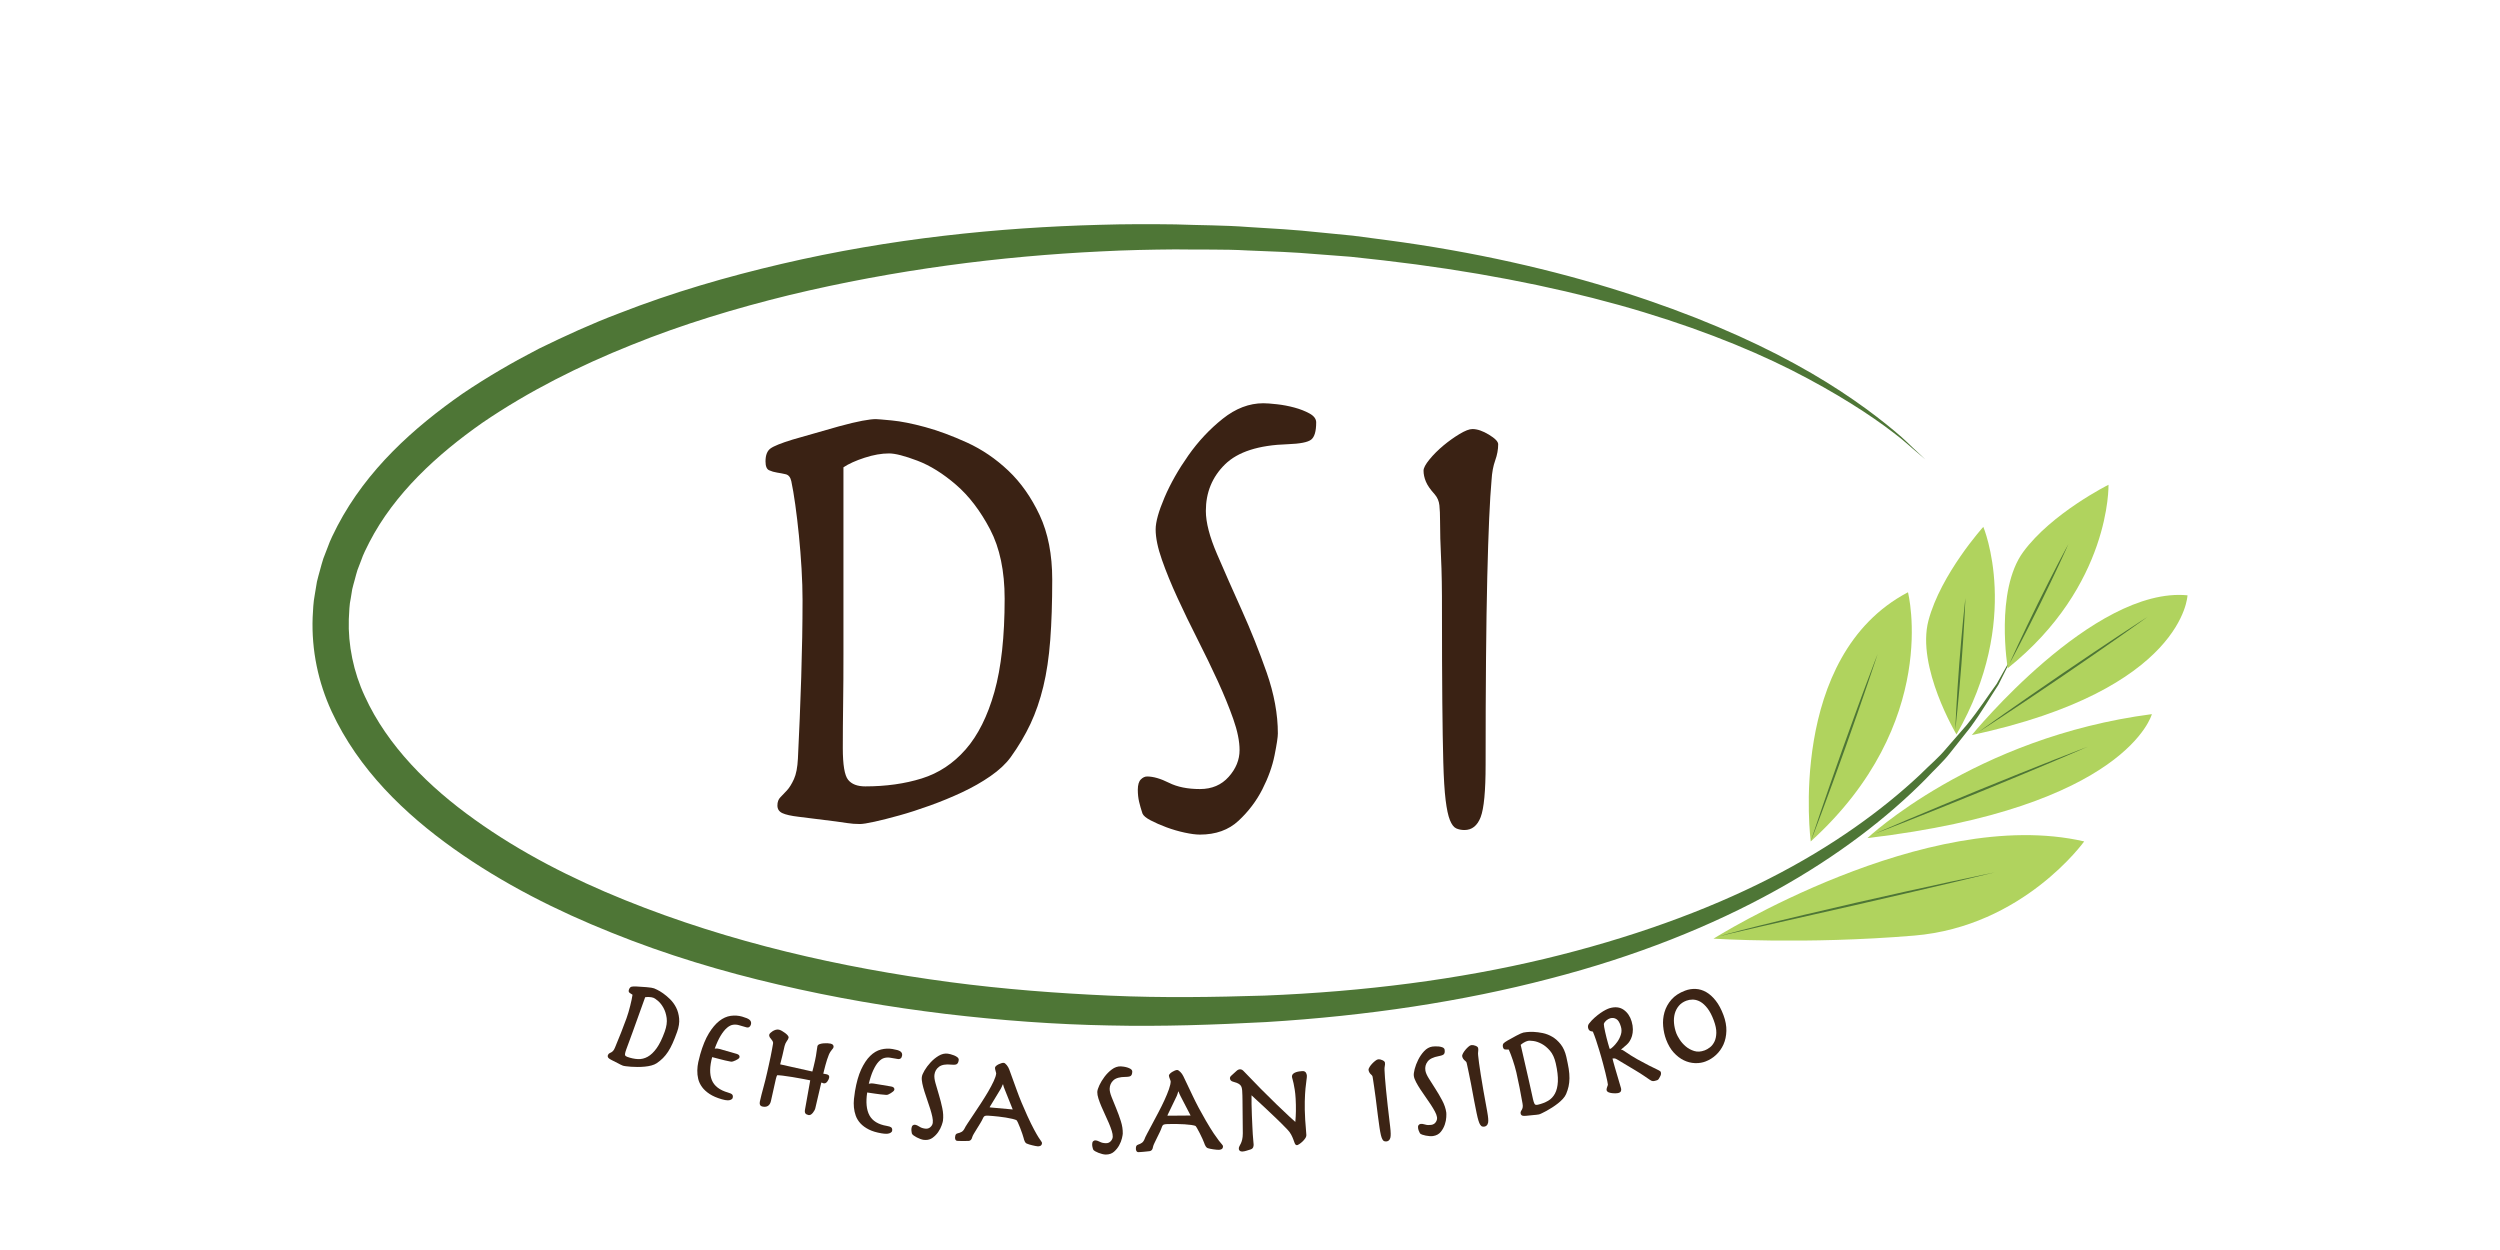 <?xml version="1.0" encoding="utf-8"?>
<!-- Generator: Adobe Illustrator 24.0.2, SVG Export Plug-In . SVG Version: 6.00 Build 0)  -->
<svg version="1.1" id="Layer_1" xmlns="http://www.w3.org/2000/svg" xmlns:xlink="http://www.w3.org/1999/xlink" x="0px" y="0px"
	 viewBox="0 0 1133.86 566.93" style="enable-background:new 0 0 1133.86 566.93;" xml:space="preserve">
<style type="text/css">
	.st0{fill:#4E7636;}
	.st1{fill:#B0D35E;}
	.st2{fill:#3A2214;}
	.st3{fill:#3C2415;}
</style>
<g>
	<g>
		<path class="st0" d="M914.96,293.43c0,0-2.99,5.97-8.6,17.15c-3.46,5.21-7.33,11.98-12.73,19.33c-2.84,3.57-5.88,7.41-9.13,11.51
			c-3.2,4.15-7.38,7.86-11.38,12.17c-16.53,16.67-39.2,34.54-67.96,50.38c-28.69,15.92-63.32,29.86-102.44,39.93
			c-39.07,10.25-82.5,16.85-128.63,19.66c-23.03,1.2-46.89,2.09-71.04,1.53c-24.39-0.45-49.1-2.26-74.22-5.25
			c-25.09-3.02-50.47-7.35-75.86-13.3c-25.39-5.9-50.79-13.5-75.6-23.53c-24.81-9.92-49.18-22.15-71.58-38.08
			c-22.23-15.82-43.15-35.86-55.38-62.25c-6.07-13.18-9.17-27.7-8.61-42.71c0.21-3.34,0.23-6.51,1-10.47l0.94-5.65
			c0.4-1.82,0.94-3.53,1.4-5.29c0.5-1.75,0.93-3.52,1.51-5.24l1.95-5.06c1.19-3.43,2.86-6.6,4.47-9.8
			c13.37-25.51,34.6-44.5,56.7-59.91c11.22-7.58,22.85-14.32,34.69-20.43c11.95-5.84,23.97-11.36,36.23-15.98
			c24.4-9.56,49.24-16.71,73.88-22.47c49.33-11.52,98.14-16.48,144.32-17.71c11.58-0.36,22.88-0.34,34.24-0.19
			c11.17,0.43,22.04,0.34,32.97,1.19c10.88,0.65,21.58,1.25,31.99,2.4c5.21,0.51,10.38,1.02,15.5,1.52
			c5.1,0.67,10.14,1.33,15.14,1.99c39.95,5.27,76.07,13.63,107.24,23.54c31.19,9.9,57.47,21.31,78.05,32.59
			c20.63,11.25,35.45,22.34,45.07,30.36c4.86,3.96,8.14,7.51,10.56,9.65c2.35,2.22,3.56,3.36,3.56,3.36s-1.27-1.09-3.72-3.19
			c-2.52-2.03-5.95-5.4-10.97-9.12c-9.91-7.6-25.25-17.69-45.99-28.21c-20.76-10.46-47.15-20.84-78.32-29.54
			c-31.18-8.67-67.1-15.65-106.63-20.21c-4.94-0.54-9.94-1.09-14.98-1.65c-5.06-0.39-10.17-0.78-15.33-1.17
			c-10.32-0.92-20.83-1.28-31.5-1.69c-10.61-0.62-21.72-0.29-32.82-0.48c-10.92,0.09-22.26,0.31-33.6,0.91
			c-45.47,2.18-93.28,8.24-141.39,19.82c-24.01,5.89-48.13,13.12-71.6,22.62c-23.49,9.4-46.46,20.88-67.52,35.24
			c-20.74,14.51-39.98,32.25-51.3,54.19c-1.37,2.74-2.81,5.46-3.77,8.35l-1.64,4.26c-0.48,1.44-0.81,2.91-1.22,4.37
			c-0.38,1.45-0.85,2.93-1.16,4.36l-0.68,4.21c-0.62,2.58-0.69,6.1-0.87,9.41c-0.38,11.64,2.12,23.97,7.29,35
			c10.23,22.42,28.96,41.01,49.78,55.86c20.9,14.99,44.18,26.84,68.08,36.48c47.9,19.36,98.24,30.66,147.31,37.21
			c24.55,3.26,48.97,5.1,72.73,6.16c23.99,1.07,47.3,0.68,70.09-0.02c45.5-1.8,88.39-7.4,127.02-16.66
			c38.6-9.27,73.05-21.71,101.81-36.34c28.8-14.59,51.71-31.38,68.59-47.26c4.08-4.11,8.36-7.63,11.65-11.62
			c3.4-3.9,6.58-7.56,9.54-10.97c5.67-7,9.8-13.5,13.5-18.54C911.69,299.25,914.96,293.43,914.96,293.43z"/>
		<path class="st1" d="M777.15,425.72c0,0,96.46-60.63,168.12-44.1c0,0-27.56,38.59-77.17,42.72
			C818.49,428.47,777.15,425.72,777.15,425.72z"/>
		<path class="st1" d="M821.25,381.62c0,0-11.02-84.06,44.1-113C865.35,268.62,880.51,327.88,821.25,381.62z"/>
		<path class="st1" d="M910.59,303.07c0,0-5.86-35.16,7.03-52.74c12.89-17.58,38.68-30.47,38.68-30.47S957.47,265.57,910.59,303.07z
			"/>
		<path class="st1" d="M887.35,333.11c0,0-18.29-30.6-12.71-51.67s24.88-42.49,24.88-42.49S917.3,281.08,887.35,333.11z"/>
		<path class="st1" d="M894.29,333.39c0,0,55.12-67.52,97.84-63.39C992.13,270,990.75,312.72,894.29,333.39z"/>
		<path class="st1" d="M846.98,380.1c0,0,48.33-45.69,128.99-56.21C975.98,323.89,964.81,366.24,846.98,380.1z"/>
		<g>
			<path class="st0" d="M821.25,381.62c0,0,0.44-1.34,1.21-3.69c0.79-2.34,1.91-5.69,3.27-9.7c1.38-4,2.99-8.67,4.72-13.68
				c1.76-4.99,3.63-10.32,5.51-15.64c1.92-5.31,3.84-10.62,5.63-15.6c1.79-4.98,3.54-9.6,5.01-13.57c1.49-3.96,2.74-7.26,3.61-9.57
				c0.89-2.31,1.4-3.62,1.4-3.62s-0.44,1.34-1.21,3.69c-0.79,2.34-1.91,5.69-3.27,9.7c-1.38,4-2.96,8.69-4.72,13.68
				c-1.76,4.99-3.64,10.32-5.51,15.64c-1.92,5.31-3.84,10.62-5.64,15.6c-1.83,4.97-3.54,9.6-5.01,13.57
				c-1.49,3.96-2.74,7.26-3.61,9.58C821.76,380.3,821.25,381.62,821.25,381.62z"/>
		</g>
		<g>
			<path class="st0" d="M886.81,330.99c0,0,0.04-0.94,0.1-2.57c0.09-1.64,0.17-3.98,0.34-6.78c0.17-2.8,0.33-6.07,0.58-9.57
				c0.25-3.5,0.51-7.23,0.78-10.97c0.31-3.73,0.62-7.46,0.91-10.96c0.29-3.5,0.63-6.75,0.89-9.55c0.26-2.8,0.54-5.12,0.7-6.75
				c0.19-1.63,0.29-2.56,0.29-2.56s-0.04,0.94-0.1,2.57c-0.09,1.64-0.17,3.98-0.34,6.78c-0.17,2.8-0.33,6.07-0.58,9.57
				c-0.25,3.5-0.51,7.23-0.78,10.97c-0.31,3.73-0.62,7.46-0.91,10.96c-0.29,3.5-0.63,6.75-0.89,9.55c-0.26,2.8-0.54,5.12-0.7,6.75
				C886.92,330.06,886.81,330.99,886.81,330.99z"/>
		</g>
		<g>
			<path class="st0" d="M911.31,301.14c0,0,0.39-0.86,1.06-2.38c0.7-1.5,1.66-3.67,2.87-6.24c1.22-2.57,2.6-5.58,4.15-8.77
				c1.55-3.19,3.2-6.6,4.86-10.01c1.69-3.39,3.39-6.77,4.98-9.95c1.58-3.18,3.13-6.11,4.43-8.64c1.3-2.53,2.43-4.61,3.2-6.07
				c0.79-1.46,1.24-2.29,1.24-2.29s-0.39,0.86-1.06,2.38c-0.7,1.5-1.65,3.67-2.87,6.24c-1.22,2.57-2.6,5.58-4.15,8.77
				c-1.55,3.19-3.21,6.6-4.86,10.01c-1.69,3.39-3.39,6.77-4.98,9.95c-1.59,3.18-3.13,6.11-4.43,8.64c-1.3,2.53-2.43,4.61-3.2,6.08
				C911.76,300.31,911.31,301.14,911.31,301.14z"/>
		</g>
		<g>
			<path class="st0" d="M897.15,332.14c0,0,1.18-0.85,3.25-2.33c2.08-1.47,5.05-3.57,8.61-6.09c3.58-2.49,7.76-5.4,12.23-8.52
				c4.5-3.09,9.29-6.39,14.09-9.68c4.82-3.26,9.64-6.52,14.16-9.57c4.52-3.06,8.78-5.85,12.41-8.27c3.65-2.39,6.69-4.39,8.82-5.79
				c2.14-1.38,3.36-2.17,3.36-2.17s-1.18,0.85-3.25,2.33c-2.08,1.47-5.05,3.57-8.61,6.09c-3.58,2.49-7.74,5.44-12.23,8.52
				c-4.5,3.09-9.29,6.38-14.09,9.68c-4.82,3.26-9.64,6.52-14.16,9.57c-4.54,3.03-8.77,5.85-12.41,8.27
				c-3.65,2.39-6.69,4.39-8.82,5.79C898.37,331.35,897.15,332.14,897.15,332.14z"/>
		</g>
		<g>
			<path class="st0" d="M850.46,378.07c0,0,1.49-0.65,4.11-1.78c2.62-1.12,6.36-2.72,10.86-4.64c4.5-1.89,9.76-4.09,15.39-6.45
				c5.64-2.33,11.66-4.81,17.68-7.3c6.04-2.44,12.07-4.89,17.73-7.18c5.67-2.26,10.97-4.37,15.5-6.17
				c4.55-1.78,8.34-3.26,10.99-4.29c2.66-1.02,4.18-1.6,4.18-1.6s-1.49,0.65-4.11,1.78c-2.62,1.12-6.36,2.72-10.86,4.64
				c-4.5,1.89-9.76,4.09-15.39,6.45c-5.64,2.33-11.66,4.81-17.68,7.3c-6.04,2.44-12.07,4.89-17.73,7.18
				c-5.67,2.26-10.97,4.37-15.5,6.17c-4.55,1.78-8.34,3.26-10.99,4.3C851.98,377.48,850.46,378.07,850.46,378.07z"/>
		</g>
		<g>
			<path class="st0" d="M778.51,425.14c-0.06-0.11,1.89-0.74,5.31-1.67c3.43-0.92,8.33-2.21,14.23-3.67
				c5.91-1.45,12.79-3.15,20.19-4.89c7.4-1.73,15.3-3.57,23.19-5.41c7.91-1.78,15.82-3.56,23.23-5.23
				c7.43-1.62,14.36-3.14,20.3-4.44c5.95-1.26,10.91-2.31,14.37-3.05c3.47-0.72,5.46-1.13,5.46-1.13s-7.88,1.89-19.71,4.73
				c-5.92,1.39-12.83,3-20.23,4.73c-7.41,1.71-15.3,3.53-23.2,5.35c-15.81,3.59-31.62,7.18-43.48,9.87
				c-5.92,1.36-10.87,2.47-14.31,3.31c-1.72,0.42-3.08,0.75-3.99,1C778.96,424.91,778.48,425.09,778.51,425.14z"/>
		</g>
	</g>
	<g>
		<path class="st2" d="M384.2,373.29c-1.9-0.3-3.65-0.55-5.24-0.75l-16.78-2.1c-3.4-0.4-5.84-0.95-7.34-1.65
			c-1.5-0.7-2.25-1.84-2.25-3.45c0-1.6,0.45-2.85,1.35-3.74c0.9-0.9,1.9-1.95,3-3.15c1.1-1.2,2.14-2.89,3.15-5.09
			c1-2.2,1.6-5.29,1.8-9.29c0.6-11.98,1.1-24.27,1.5-36.85c0.4-12.58,0.6-24.27,0.6-35.05c0-4.39-0.15-9.14-0.45-14.23
			c-0.3-5.09-0.7-10.13-1.2-15.13c-0.5-4.99-1.05-9.63-1.65-13.93c-0.6-4.29-1.2-7.84-1.8-10.64c-0.4-1.8-1.25-2.85-2.55-3.15
			c-1.3-0.3-2.6-0.55-3.9-0.75c-1.3-0.2-2.5-0.55-3.6-1.05c-1.1-0.5-1.65-1.84-1.65-4.04c0-2.79,0.75-4.74,2.25-5.84
			c1.5-1.1,4.84-2.44,10.04-4.04l20.97-5.99c4.39-1.2,7.94-2.05,10.64-2.55c2.7-0.5,4.74-0.75,6.14-0.75c0.6,0,3,0.2,7.19,0.6
			c4.19,0.4,9.24,1.4,15.13,3c5.89,1.6,12.23,3.95,19.03,7.04c6.79,3.1,13.03,7.34,18.73,12.73c5.69,5.39,10.43,12.13,14.23,20.22
			c3.79,8.09,5.69,17.83,5.69,29.21c0,10.39-0.3,19.53-0.9,27.41c-0.6,7.89-1.65,14.93-3.15,21.12c-1.5,6.19-3.45,11.83-5.84,16.93
			c-2.4,5.09-5.39,10.14-8.99,15.13c-2.2,3-5.24,5.84-9.14,8.54c-3.89,2.7-8.19,5.14-12.88,7.34c-4.7,2.2-9.54,4.19-14.53,5.99
			c-4.99,1.8-9.64,3.3-13.93,4.49c-4.3,1.2-8.04,2.14-11.24,2.85c-3.2,0.7-5.39,1.05-6.59,1.05
			C388.04,373.74,386.09,373.59,384.2,373.29z M382.4,319.06c-0.1,7.29-0.15,14.04-0.15,20.22c0,7.59,0.8,12.39,2.4,14.38
			c1.6,2,4.19,3,7.79,3c9.39,0,17.93-1.2,25.62-3.6c7.69-2.4,14.33-6.79,19.92-13.18c5.59-6.39,9.93-15.08,13.03-26.07
			c3.09-10.98,4.64-25.06,4.64-42.24c0-12.58-2.2-23.07-6.59-31.46c-4.4-8.39-9.54-15.13-15.43-20.22
			c-5.89-5.09-11.74-8.74-17.53-10.94c-5.8-2.2-10.09-3.3-12.88-3.3c-3.4,0-7.09,0.65-11.09,1.95c-4,1.3-7.19,2.75-9.59,4.34v84.79
			C382.55,304.33,382.5,311.77,382.4,319.06z"/>
		<path class="st2" d="M517.41,353.52c0.9-0.9,1.84-1.35,2.85-1.35c2.79,0,6.09,0.95,9.89,2.85c3.79,1.9,8.49,2.85,14.08,2.85
			c5.39,0,9.74-1.84,13.03-5.54c3.3-3.69,4.94-7.74,4.94-12.13c0-3.99-0.95-8.69-2.85-14.08c-1.9-5.39-4.25-11.13-7.04-17.23
			c-2.8-6.09-5.84-12.38-9.14-18.88c-3.3-6.49-6.34-12.78-9.14-18.88c-2.8-6.09-5.15-11.83-7.04-17.23
			c-1.9-5.39-2.85-9.99-2.85-13.78c0-3.39,1.35-8.24,4.04-14.53s6.29-12.63,10.79-19.03c4.49-6.39,9.69-11.93,15.58-16.63
			c5.89-4.69,12.03-7.04,18.43-7.04c1.4,0,3.45,0.15,6.14,0.45c2.7,0.3,5.34,0.8,7.94,1.5c2.59,0.7,4.89,1.6,6.89,2.7
			c1.99,1.1,3,2.45,3,4.04c0,4-0.75,6.59-2.25,7.79c-1.5,1.2-5.05,1.9-10.64,2.1c-13.18,0.4-22.67,3.45-28.46,9.14
			c-5.8,5.69-8.69,12.73-8.69,21.12c0,5.2,1.69,11.74,5.09,19.62c3.39,7.89,7.14,16.38,11.24,25.47
			c4.09,9.09,7.84,18.48,11.24,28.16c3.39,9.69,5.09,18.93,5.09,27.71c0,1.6-0.5,4.9-1.5,9.89c-1,5-2.85,10.14-5.54,15.43
			c-2.7,5.29-6.29,10.04-10.79,14.23c-4.49,4.19-10.34,6.29-17.53,6.29c-1.8,0-4.1-0.3-6.89-0.9c-2.8-0.6-5.54-1.4-8.24-2.4
			c-2.7-1-5.09-2.05-7.19-3.15c-2.1-1.1-3.35-2.14-3.74-3.15c-0.6-1.8-1.1-3.54-1.5-5.24c-0.4-1.69-0.6-3.54-0.6-5.54
			C516.06,355.96,516.51,354.42,517.41,353.52z"/>
		<path class="st2" d="M653.58,253c-0.3-5.99-0.45-11.58-0.45-16.78c0-2.79-0.1-5.14-0.3-7.04c-0.2-1.9-0.9-3.54-2.1-4.94
			c-2-2.2-3.35-4.14-4.04-5.84c-0.7-1.69-1.05-3.34-1.05-4.94c0-1.2,0.9-2.89,2.7-5.09c1.8-2.2,3.9-4.29,6.29-6.29
			c2.4-1.99,4.84-3.74,7.34-5.24c2.5-1.5,4.44-2.25,5.84-2.25c2.2,0,4.69,0.85,7.49,2.55c2.79,1.7,4.19,3.15,4.19,4.34
			c0,2.4-0.45,4.84-1.35,7.34c-0.9,2.5-1.45,5.44-1.65,8.84c-0.8,8.79-1.45,23.52-1.95,44.19c-0.5,20.67-0.75,48.99-0.75,84.94
			c0,11.98-0.75,19.92-2.25,23.82c-1.5,3.89-3.95,5.84-7.34,5.84c-1.4,0-2.65-0.25-3.75-0.75c-1.1-0.5-2.05-1.75-2.85-3.74
			c-0.8-1.99-1.45-5.04-1.95-9.14c-0.5-4.09-0.85-9.78-1.05-17.08c-0.2-7.29-0.35-16.48-0.45-27.56c-0.1-11.09-0.15-24.52-0.15-40.3
			C654.03,267.28,653.88,258.99,653.58,253z"/>
	</g>
	<g>
		<path class="st3" d="M306.66,456.98c-0.73-1.44-1.66-2.72-2.76-3.8c-1.08-1.06-2.15-1.95-3.17-2.67
			c-1.02-0.71-1.93-1.26-2.72-1.63c-1.03-0.49-1.27-0.59-1.36-0.62c-0.29-0.11-0.71-0.2-1.3-0.3c-0.56-0.09-1.28-0.17-2.23-0.25
			l-4.37-0.29c-1.17-0.06-1.91-0.02-2.33,0.1c-0.52,0.15-0.9,0.58-1.15,1.26c-0.22,0.62-0.17,1.09,0.16,1.4
			c0.21,0.2,0.45,0.38,0.72,0.52c0.22,0.12,0.44,0.25,0.65,0.39c0.06,0.04,0.05,0.19,0.04,0.28c-0.07,0.55-0.2,1.26-0.38,2.09
			c-0.18,0.84-0.39,1.75-0.63,2.72c-0.24,0.97-0.51,1.94-0.79,2.91c-0.28,0.96-0.58,1.87-0.87,2.69c-0.72,2-1.56,4.21-2.48,6.55
			c-0.93,2.34-1.85,4.62-2.78,6.83c-0.28,0.68-0.57,1.17-0.86,1.47c-0.3,0.31-0.57,0.53-0.81,0.65c-0.28,0.15-0.53,0.27-0.76,0.38
			c-0.35,0.17-0.61,0.47-0.77,0.9c-0.17,0.48-0.06,0.96,0.31,1.33c0.28,0.28,0.74,0.57,1.4,0.9l3.02,1.53
			c0.28,0.14,0.59,0.31,0.92,0.49h0c0.36,0.2,0.74,0.37,1.14,0.51c0.27,0.1,0.72,0.18,1.42,0.27c0.66,0.08,1.44,0.16,2.34,0.23
			c0.9,0.06,1.9,0.1,2.97,0.1c1.08,0,2.15-0.05,3.19-0.15c1.06-0.1,2.07-0.27,3.01-0.52c0.97-0.26,1.79-0.61,2.46-1.06
			c1.03-0.71,1.97-1.48,2.79-2.3c0.82-0.82,1.6-1.79,2.31-2.87c0.71-1.08,1.41-2.38,2.06-3.84c0.65-1.45,1.34-3.18,2.04-5.14
			c0.79-2.2,1.11-4.26,0.93-6.11C307.85,460.1,307.39,458.43,306.66,456.98z M301.49,467.88c-1.14,3.18-2.38,5.71-3.67,7.52
			c-1.28,1.79-2.65,3.1-4.06,3.88c-1.4,0.78-2.88,1.14-4.38,1.07c-1.55-0.07-3.21-0.41-4.92-1.03c-0.53-0.19-0.85-0.45-0.96-0.78
			c-0.06-0.17-0.12-0.75,0.52-2.54c0.42-1.17,0.88-2.43,1.4-3.79h0c0.51-1.37,1.03-2.77,1.54-4.2l5.65-15.72
			c0.47-0.09,1.04-0.12,1.71-0.1c0.78,0.02,1.48,0.14,2.07,0.36c0.32,0.12,0.94,0.45,2.05,1.4c0.89,0.76,1.72,1.81,2.45,3.11
			c0.73,1.3,1.23,2.87,1.48,4.68C302.6,463.53,302.31,465.59,301.49,467.88z"/>
		<path class="st3" d="M336.61,461.08c-1.68-0.48-3.42-0.6-5.2-0.35c-1.79,0.25-3.55,1.04-5.22,2.36c-1.65,1.3-3.24,3.19-4.72,5.62
			c-1.47,2.42-2.78,5.61-3.89,9.48c-0.31,1.09-0.6,2.25-0.87,3.47c-0.27,1.24-0.42,2.52-0.45,3.81c-0.03,1.3,0.11,2.6,0.41,3.86
			c0.31,1.29,0.89,2.52,1.73,3.68c0.84,1.15,1.99,2.21,3.44,3.16c1.44,0.95,3.3,1.75,5.53,2.39c1.14,0.33,2.04,0.49,2.74,0.49
			c0.26,0,0.48-0.02,0.69-0.07c0.32-0.07,1.29-0.28,1.5-1.03c0.25-0.86-0.02-1.34-0.28-1.6c-0.31-0.3-0.9-0.57-1.85-0.84
			c-3.79-1.08-6.25-2.99-7.33-5.67c-1.05-2.63-1-6.13,0.16-10.4c1.04,0.27,2.21,0.57,3.49,0.92c1.49,0.41,3.15,0.79,4.89,1.12
			c0.29,0.08,0.65,0.06,1.09-0.09c0.36-0.11,0.75-0.27,1.15-0.46c0.4-0.19,0.76-0.39,1.07-0.59c0.4-0.27,0.61-0.49,0.68-0.73v0
			c0.11-0.39,0.03-0.77-0.23-1.07c-0.22-0.24-0.55-0.42-1.01-0.56l-7.79-2.23c-0.64-0.18-1.23-0.24-1.77-0.19
			c-0.14,0.02-0.29,0.04-0.42,0.06c0.86-2.36,1.74-4.3,2.63-5.77c0.99-1.65,1.99-2.9,2.96-3.71c0.94-0.79,1.85-1.25,2.73-1.37
			c0.9-0.13,1.79-0.07,2.64,0.18l3.4,0.98c0.51,0.15,0.96,0.1,1.32-0.14c0.35-0.23,0.6-0.61,0.75-1.15
			c0.24-0.85,0.02-1.58-0.64-2.13C339.41,462.03,338.31,461.57,336.61,461.08z"/>
		<path class="st3" d="M376.67,473.32c-0.38-0.08-0.86-0.14-1.47-0.17c-0.59-0.02-1.18-0.01-1.77,0.05
			c-0.6,0.06-1.15,0.17-1.62,0.33c-0.62,0.21-0.98,0.54-1.08,1c-0.13,0.56-0.26,1.44-0.4,2.61c-0.13,1.13-0.35,2.39-0.65,3.74
			c-0.23,1.01-0.46,2-0.69,2.97c-0.19,0.78-0.37,1.49-0.55,2.14l-14.6-3.26c0.35-1.26,0.68-2.58,1-3.93c0.36-1.52,0.7-2.99,1-4.37
			c0.23-0.86,0.55-1.58,0.95-2.12c0.49-0.66,0.77-1.19,0.86-1.61c0.08-0.37-0.07-0.76-0.47-1.2c-0.3-0.33-0.68-0.67-1.12-1
			c-0.44-0.33-0.91-0.64-1.4-0.92c-0.52-0.3-0.97-0.49-1.37-0.58c-0.52-0.12-1.05-0.08-1.57,0.09c-0.48,0.16-0.92,0.36-1.31,0.61
			c-0.38,0.24-0.71,0.5-0.98,0.76c-0.32,0.32-0.48,0.55-0.53,0.77c-0.1,0.45,0,0.9,0.27,1.3c0.21,0.3,0.46,0.63,0.74,0.96
			c0.25,0.29,0.45,0.62,0.61,0.96c0.13,0.29,0.16,0.61,0.07,0.99c-0.13,0.75-0.28,1.63-0.47,2.65c-0.19,1.02-0.4,2.12-0.64,3.29
			c-0.24,1.17-0.5,2.36-0.77,3.57l-0.76,3.4c-0.55,2.44-1.13,4.77-1.72,6.9c-0.6,2.16-1.14,4.28-1.59,6.31
			c-0.13,0.57-0.12,1.03,0.01,1.41c0.11,0.32,0.4,0.73,1.16,0.9c1.01,0.22,1.86,0.12,2.52-0.32c0.65-0.43,1.1-1.18,1.33-2.22
			l2.22-9.96c0.07-0.3,0.16-0.64,0.29-1.02c0.08-0.26,0.18-0.49,0.29-0.69c0.57-0.01,1.42,0.06,2.53,0.19
			c1.32,0.15,2.79,0.37,4.35,0.63c1.58,0.27,3.14,0.55,4.7,0.83c1.32,0.24,2.47,0.47,3.43,0.67l-2.38,13.31
			c-0.13,0.79-0.06,1.32,0.19,1.68c0.25,0.35,0.7,0.6,1.38,0.75c0.1,0.02,0.2,0.03,0.31,0.03c0.31,0,0.61-0.1,0.9-0.3
			c0.31-0.22,0.6-0.5,0.85-0.83c0.25-0.32,0.46-0.64,0.65-0.98c0.2-0.36,0.32-0.67,0.39-0.94l2.69-11.52
			c0.04-0.17,0.08-0.2,0.14-0.19c0.15,0.04,0.29,0.08,0.4,0.14c0.18,0.09,0.36,0.16,0.51,0.19c0.47,0.1,1.17,0.04,1.78-0.88
			c0.41-0.61,0.65-1.11,0.74-1.53c0.13-0.58,0.04-1.01-0.26-1.27c-0.22-0.19-0.53-0.34-0.92-0.42c-0.32-0.07-0.66-0.14-1-0.19
			c-0.15-0.02-0.3-0.05-0.45-0.07c0.11-0.45,0.23-0.96,0.37-1.52c0.2-0.79,0.41-1.6,0.63-2.43c0.22-0.82,0.46-1.63,0.72-2.43
			c0.26-0.79,0.52-1.52,0.79-2.17c0.24-0.57,0.48-1.02,0.7-1.35c0.24-0.35,0.44-0.63,0.61-0.85c0.17-0.22,0.31-0.4,0.44-0.54
			c0.19-0.22,0.32-0.45,0.37-0.69c0.12-0.55-0.08-0.92-0.27-1.13C377.52,473.61,377.16,473.43,376.67,473.32z"/>
		<path class="st3" d="M408.27,476.79c-0.61-0.4-1.76-0.73-3.5-1.02c-1.72-0.29-3.47-0.21-5.2,0.23c-1.75,0.45-3.41,1.43-4.93,2.93
			c-1.49,1.47-2.86,3.53-4.06,6.11c-1.19,2.57-2.13,5.88-2.8,9.85c-0.19,1.12-0.35,2.31-0.47,3.54c-0.13,1.27-0.14,2.56-0.02,3.83
			c0.12,1.29,0.4,2.57,0.84,3.79c0.45,1.24,1.17,2.41,2.13,3.46c0.96,1.04,2.23,1.97,3.77,2.75c1.53,0.78,3.47,1.37,5.76,1.75
			c0.83,0.14,1.54,0.21,2.13,0.21c0.54,0,0.98-0.06,1.33-0.18c0.31-0.1,1.25-0.42,1.38-1.19c0.15-0.88-0.17-1.33-0.46-1.56
			c-0.35-0.26-0.96-0.46-1.93-0.63c-3.89-0.65-6.55-2.27-7.92-4.82c-1.34-2.49-1.68-5.97-1.01-10.35c1.07,0.15,2.26,0.32,3.58,0.53
			c1.53,0.24,3.23,0.43,4.98,0.56c0.3,0.05,0.65-0.02,1.08-0.21c0.34-0.15,0.71-0.35,1.09-0.59c0.38-0.24,0.72-0.47,0.99-0.71
			c0.37-0.31,0.55-0.56,0.59-0.81v0c0.07-0.4-0.06-0.77-0.35-1.04c-0.24-0.22-0.59-0.36-1.06-0.44l-7.99-1.34
			c-0.65-0.11-1.25-0.11-1.78,0.01c-0.14,0.03-0.28,0.07-0.41,0.11c0.59-2.44,1.25-4.47,1.97-6.03c0.8-1.75,1.65-3.1,2.52-4.02
			c0.84-0.89,1.7-1.45,2.56-1.67c0.88-0.23,1.77-0.27,2.64-0.12l3.49,0.59c0.52,0.09,0.96-0.01,1.3-0.29
			c0.32-0.26,0.53-0.68,0.62-1.23C409.29,477.96,408.99,477.26,408.27,476.79z"/>
		<path class="st3" d="M434.82,480.79c0.05-0.35-0.04-0.87-0.69-1.35c-0.4-0.29-0.87-0.55-1.4-0.77c-0.52-0.21-1.06-0.39-1.61-0.53
			c-0.55-0.14-0.96-0.22-1.26-0.26c-1.38-0.18-2.78,0.15-4.17,0.99c-1.33,0.8-2.55,1.8-3.64,2.99c-1.08,1.17-1.99,2.38-2.7,3.58
			c-0.74,1.25-1.15,2.22-1.25,2.97c-0.11,0.81-0.03,1.81,0.21,2.98c0.24,1.14,0.56,2.36,0.96,3.65c0.4,1.28,0.84,2.63,1.33,4
			c0.48,1.36,0.92,2.69,1.32,3.97c0.39,1.27,0.71,2.46,0.94,3.56c0.22,1.06,0.29,1.97,0.19,2.7c-0.1,0.75-0.47,1.4-1.13,1.97
			c-0.64,0.55-1.41,0.77-2.34,0.64c-1.03-0.13-1.87-0.42-2.51-0.85c-0.78-0.52-1.46-0.82-2.11-0.91c-0.33-0.04-0.66,0.06-0.97,0.29
			c-0.31,0.24-0.5,0.64-0.58,1.22c-0.06,0.43-0.07,0.85-0.03,1.23c0.04,0.36,0.09,0.74,0.17,1.15c0.09,0.34,0.36,0.66,0.86,1.01
			c0.4,0.28,0.87,0.57,1.4,0.85c0.53,0.28,1.08,0.52,1.64,0.72c0.58,0.21,1.05,0.33,1.45,0.38c0.32,0.04,0.62,0.06,0.92,0.06
			c1.17,0,2.2-0.32,3.08-0.94c1.05-0.75,1.93-1.65,2.63-2.67c0.7-1.01,1.22-2.04,1.56-3.04c0.35-1.02,0.53-1.66,0.58-2.02
			c0.24-1.79,0.14-3.74-0.3-5.8c-0.42-2.02-0.93-4.01-1.51-5.93c-0.58-1.91-1.1-3.69-1.56-5.34c-0.45-1.58-0.61-2.87-0.49-3.83
			c0.2-1.54,0.88-2.73,2.08-3.63c1.19-0.9,3.05-1.23,5.54-0.97c1.65,0.16,2.2-0.04,2.47-0.21
			C434.41,482.36,434.7,481.75,434.82,480.79z"/>
		<path class="st3" d="M471.03,515.85c-0.52-0.82-1.21-2.01-2.04-3.56c-0.83-1.53-1.86-3.64-3.07-6.27
			c-1.9-4.16-3.48-7.97-4.69-11.34c-1.22-3.4-2.38-6.6-3.48-9.59c-0.28-0.76-0.67-1.44-1.15-2.02c-0.57-0.68-0.98-0.99-1.38-1.02
			c-0.26-0.03-0.6,0.03-1.04,0.15c-0.4,0.12-0.8,0.27-1.21,0.47c-0.41,0.2-0.77,0.42-1.07,0.66c-0.4,0.31-0.61,0.63-0.64,0.97
			c-0.02,0.18,0.01,0.41,0.09,0.69l0.4,1.54c0.07,0.25,0.06,0.34,0.06,0.35c-0.08,0.85-0.45,2.02-1.12,3.46
			c-0.69,1.48-1.55,3.11-2.55,4.82c-1.02,1.73-2.13,3.51-3.29,5.29c-1.19,1.8-2.29,3.47-3.31,5l-2.61,3.92
			c-0.99,1.49-1.21,1.93-1.27,2.09c-0.45,0.94-0.96,1.57-1.51,1.88c-0.61,0.33-1.19,0.55-1.75,0.65c-0.42,0.08-0.73,0.27-0.92,0.55
			c-0.17,0.25-0.27,0.66-0.33,1.33c-0.02,0.27,0.02,0.56,0.12,0.85c0.14,0.41,0.45,0.67,0.85,0.7c0.08,0.01,0.33,0.02,0.74,0.04
			c0.4,0.02,0.87,0.03,1.4,0.03c0.53,0.01,1.06,0,1.61-0.01c0.54-0.01,1.01-0.02,1.43-0.02c0.41-0.02,0.77-0.18,1.05-0.48
			c0.27-0.27,0.49-0.75,0.69-1.5c0.1-0.31,0.34-0.79,0.72-1.42c0.4-0.67,0.85-1.4,1.34-2.19l1.48-2.4c0.5-0.81,0.89-1.53,1.15-2.13
			c0.18-0.41,0.36-0.72,0.55-0.92c0.16-0.17,0.36-0.29,0.62-0.35c0.29-0.08,0.71-0.1,1.24-0.07c0.57,0.03,1.34,0.09,2.29,0.17
			c0.6,0.05,1.43,0.14,2.5,0.25c1.07,0.12,2.16,0.27,3.25,0.44c1.09,0.18,2.12,0.38,3.04,0.6c1.11,0.26,1.61,0.49,1.85,0.64
			c0.02,0.01,0.19,0.17,0.59,1.02c0.33,0.71,0.67,1.53,1.03,2.45c0.35,0.9,0.68,1.8,0.98,2.69c0.3,0.88,0.49,1.5,0.57,1.83
			c0.12,0.56,0.29,1.09,0.51,1.56c0.26,0.57,0.64,0.94,1.06,1.06c0.22,0.11,0.54,0.23,1,0.36c0.42,0.12,0.86,0.24,1.33,0.36
			c0.48,0.13,0.95,0.23,1.39,0.31c0.45,0.08,0.81,0.13,1.06,0.16c0.08,0.01,0.16,0.01,0.23,0.01c0.31,0,0.62-0.06,0.92-0.17
			c0.35-0.13,0.78-0.45,0.85-1.25c0.02-0.27-0.1-0.55-0.44-0.98C471.93,517.23,471.56,516.69,471.03,515.85z M459.32,503.19l-10-0.9
			c-0.26-0.02-0.41-0.06-0.49-0.09c0.04-0.1,0.11-0.25,0.27-0.49c0.23-0.36,0.61-0.99,1.14-1.87l3.67-6.05
			c0.15-0.25,0.29-0.53,0.41-0.83c0.1-0.26,0.21-0.52,0.33-0.78c0.08-0.18,0.16-0.33,0.26-0.48c0.02,0.06,0.05,0.15,0.07,0.27
			c0.1,0.55,0.35,1.3,0.77,2.3L459.32,503.19z"/>
		<path class="st3" d="M512.7,484.76c-0.43-0.25-0.92-0.46-1.47-0.63c-0.54-0.16-1.1-0.29-1.65-0.36c-0.56-0.08-0.98-0.12-1.28-0.13
			c-1.38-0.03-2.75,0.43-4.04,1.4c-1.24,0.93-2.36,2.05-3.32,3.34c-0.95,1.28-1.74,2.56-2.33,3.83c-0.61,1.32-0.92,2.33-0.94,3.08
			c-0.02,0.81,0.15,1.8,0.51,2.94c0.35,1.11,0.8,2.3,1.32,3.53c0.52,1.22,1.1,2.52,1.72,3.85c0.61,1.3,1.19,2.58,1.71,3.81
			c0.51,1.21,0.95,2.37,1.29,3.45c0.33,1.03,0.48,1.93,0.46,2.67c-0.02,0.76-0.33,1.44-0.93,2.07c-0.58,0.62-1.32,0.92-2.26,0.88
			c-1.04-0.03-1.91-0.23-2.58-0.59c-0.83-0.44-1.54-0.67-2.18-0.69c-0.33,0-0.65,0.12-0.93,0.39l0,0c-0.29,0.27-0.44,0.69-0.45,1.27
			c-0.01,0.44,0.02,0.85,0.1,1.23c0.07,0.36,0.17,0.72,0.29,1.13c0.12,0.33,0.42,0.62,0.96,0.92c0.42,0.24,0.92,0.47,1.48,0.7
			c0.56,0.22,1.13,0.41,1.7,0.55c0.6,0.15,1.08,0.22,1.48,0.24c0.08,0,0.15,0,0.23,0c1.46,0,2.69-0.43,3.66-1.28
			c0.96-0.85,1.76-1.83,2.35-2.92c0.59-1.08,1.01-2.15,1.25-3.18c0.24-1.05,0.36-1.71,0.37-2.07c0.05-1.81-0.24-3.74-0.88-5.74
			c-0.62-1.96-1.33-3.89-2.1-5.75c-0.77-1.84-1.46-3.56-2.09-5.16c-0.6-1.53-0.9-2.79-0.87-3.76c0.05-1.55,0.6-2.8,1.71-3.82
			c1.09-1.01,2.91-1.52,5.41-1.53c1.65-0.01,2.18-0.26,2.44-0.46c0.44-0.33,0.67-0.96,0.69-1.93
			C513.53,485.68,513.4,485.18,512.7,484.76z"/>
		<path class="st3" d="M552.87,517.41c-0.6-0.77-1.4-1.89-2.38-3.34c-0.98-1.45-2.21-3.45-3.66-5.94c-2.29-3.95-4.23-7.6-5.76-10.84
			c-1.55-3.27-3.01-6.34-4.39-9.21c-0.35-0.73-0.8-1.37-1.34-1.9c-0.63-0.62-1.07-0.89-1.46-0.89c0,0,0,0-0.01,0
			c-0.26,0-0.6,0.08-1.02,0.25c-0.38,0.15-0.77,0.35-1.15,0.59c-0.39,0.24-0.73,0.5-1,0.76c-0.37,0.35-0.55,0.68-0.54,1.03
			c0,0.18,0.05,0.4,0.15,0.68l0.55,1.5c0.09,0.24,0.09,0.33,0.09,0.34c0.01,0.86-0.26,2.05-0.78,3.56
			c-0.54,1.54-1.24,3.24-2.07,5.04c-0.84,1.82-1.77,3.7-2.77,5.58c-1,1.91-1.94,3.67-2.81,5.3l-2.22,4.16
			c-0.84,1.58-1.02,2.04-1.06,2.2c-0.35,0.98-0.8,1.66-1.33,2.02c-0.57,0.39-1.13,0.67-1.68,0.82c-0.41,0.12-0.7,0.34-0.86,0.63
			c-0.15,0.27-0.21,0.68-0.2,1.35c0,0.27,0.07,0.55,0.2,0.83c0.18,0.39,0.51,0.62,0.9,0.62c0.07,0,0.33-0.01,0.76-0.04
			c0.4-0.02,0.87-0.06,1.39-0.1c0.52-0.04,1.06-0.1,1.61-0.16c0.54-0.06,1.01-0.12,1.42-0.16c0.4-0.06,0.75-0.26,1-0.58
			c0.24-0.3,0.41-0.8,0.54-1.56c0.07-0.32,0.26-0.82,0.58-1.48c0.33-0.7,0.71-1.47,1.12-2.31l1.24-2.53
			c0.42-0.86,0.74-1.61,0.94-2.23c0.14-0.43,0.29-0.75,0.45-0.97c0.14-0.18,0.33-0.32,0.58-0.41c0.28-0.1,0.7-0.17,1.23-0.19
			c0.57-0.02,1.34-0.04,2.29-0.05c0.6,0,1.43,0,2.51,0.01c1.08,0.01,2.18,0.05,3.27,0.12c1.11,0.07,2.15,0.17,3.09,0.3
			c1.12,0.16,1.65,0.33,1.91,0.45c0.02,0.01,0.21,0.15,0.68,0.96c0.4,0.69,0.83,1.47,1.26,2.34c0.44,0.87,0.86,1.74,1.24,2.58
			c0.38,0.84,0.63,1.44,0.74,1.77c0.17,0.55,0.39,1.06,0.66,1.51c0.32,0.54,0.73,0.87,1.15,0.96c0.23,0.09,0.57,0.18,1.03,0.26
			c0.42,0.08,0.88,0.16,1.36,0.23c0.49,0.08,0.97,0.14,1.42,0.17c0.46,0.04,0.83,0.05,1.07,0.05c0.39,0,0.78-0.09,1.14-0.26
			c0.34-0.16,0.74-0.52,0.73-1.33c0-0.27-0.16-0.54-0.53-0.94C553.9,518.7,553.47,518.18,552.87,517.41z M539.99,505.94l-10.04,0.08
			c-0.25,0-0.41-0.02-0.5-0.04c0.03-0.1,0.09-0.26,0.22-0.52c0.2-0.38,0.52-1.04,0.95-1.97l3.07-6.38c0.13-0.27,0.24-0.56,0.33-0.87
			c0.07-0.27,0.16-0.54,0.25-0.81c0.06-0.18,0.13-0.34,0.21-0.51c0.03,0.06,0.06,0.14,0.1,0.26c0.15,0.54,0.48,1.26,0.98,2.22
			L539.99,505.94z"/>
		<path class="st3" d="M592.26,486.45c-0.22-0.33-0.69-0.73-1.61-0.66c-0.41,0.02-0.86,0.07-1.36,0.14c-0.51,0.07-1,0.19-1.45,0.34
			c-0.49,0.16-0.9,0.38-1.24,0.66c-0.39,0.33-0.62,0.76-0.64,1.31c0.02,0.32,0.11,0.73,0.27,1.25c0.14,0.45,0.29,1.07,0.46,1.85
			c0.16,0.76,0.33,1.71,0.53,2.89c0.18,1.12,0.32,2.47,0.41,4.01c0.11,1.93,0.15,3.85,0.12,5.69c-0.03,1.57-0.11,3.21-0.26,4.91
			c-0.62-0.53-1.48-1.3-2.58-2.32c-1.61-1.49-3.56-3.34-5.78-5.48c-2.18-2.1-4.61-4.51-7.23-7.14c-2.61-2.63-5.17-5.27-7.59-7.83
			c-0.38-0.42-0.7-0.71-0.98-0.86c-0.31-0.17-0.64-0.25-0.97-0.23c-0.26,0.01-0.52,0.08-0.79,0.2c-0.27,0.12-0.58,0.34-0.91,0.67
			l-2.04,1.85c-0.56,0.46-0.81,0.9-0.79,1.35c0.04,0.73,0.48,1.25,1.22,1.48c0.55,0.17,1.16,0.36,1.83,0.58
			c0.6,0.2,1.16,0.55,1.68,1.06c0.48,0.48,0.76,1.34,0.83,2.56c0.04,0.75,0.08,1.5,0.1,2.23c0.02,0.74,0.04,1.48,0.04,2.24
			l0.14,14.83c-0.01,1.16-0.11,2.12-0.29,2.84c-0.19,0.74-0.39,1.33-0.61,1.77c-0.23,0.46-0.43,0.84-0.6,1.15
			c-0.23,0.4-0.34,0.81-0.31,1.23c0.03,0.56,0.32,0.85,0.55,1c0.25,0.17,0.57,0.25,0.98,0.25c0.06,0,0.13,0,0.19-0.01
			c0.47-0.03,0.98-0.12,1.51-0.28c0.49-0.15,1.21-0.37,2.17-0.67c0.73-0.25,1.02-0.71,1.14-1.05c0.14-0.41,0.2-0.81,0.18-1.19
			c-0.03-0.48-0.09-1.18-0.18-2.08c-0.09-0.89-0.16-1.77-0.21-2.64c-0.06-1-0.12-2.22-0.19-3.68l-0.21-4.71
			c-0.08-1.68-0.13-3.42-0.15-5.17c-0.02-1.35-0.02-2.7-0.01-4.02c0.55,0.52,1.22,1.14,2,1.85c1.25,1.13,2.64,2.42,4.19,3.87
			c1.55,1.45,3.2,3.02,4.96,4.7c1.75,1.67,3.47,3.39,5.12,5.12c0.73,0.76,1.31,1.53,1.71,2.31c0.42,0.79,0.74,1.52,0.97,2.16
			c0.24,0.67,0.44,1.23,0.61,1.66c0.25,0.66,0.62,0.97,1.05,0.95c0.19-0.01,0.47-0.08,1.12-0.53c0.45-0.3,0.9-0.66,1.36-1.09
			c0.46-0.43,0.87-0.9,1.22-1.41c0.4-0.57,0.58-1.12,0.55-1.63c-0.07-1.28-0.17-2.5-0.27-3.64c-0.11-1.13-0.19-2.19-0.25-3.18
			c-0.19-3.25-0.25-6.08-0.19-8.39c0.06-2.33,0.17-4.3,0.32-5.84c0.15-1.56,0.29-2.81,0.44-3.72c0.15-0.97,0.21-1.66,0.19-2.1
			C592.68,487.32,592.53,486.85,592.26,486.45z"/>
		<path class="st3" d="M628.61,494.1c-0.39-4.08-0.62-7.04-0.67-8.82c-0.04-0.63,0-1.18,0.1-1.65c0.13-0.57,0.17-1.13,0.1-1.66
			c-0.07-0.56-0.69-0.92-1.23-1.16c-0.69-0.31-1.28-0.43-1.82-0.37c-0.38,0.05-0.82,0.27-1.35,0.69c-0.47,0.37-0.94,0.79-1.39,1.27
			c-0.45,0.47-0.84,0.97-1.16,1.48c-0.38,0.59-0.53,1.04-0.49,1.41c0.05,0.38,0.18,0.77,0.39,1.14c0.21,0.38,0.55,0.77,1.04,1.19
			c0.2,0.18,0.32,0.4,0.39,0.67c0.08,0.35,0.15,0.81,0.22,1.34c0.13,1.04,0.29,2.17,0.5,3.35c0.2,1.16,0.43,2.81,0.68,4.91
			c0.38,3.14,0.71,5.81,1,8.01c0.29,2.21,0.54,4.03,0.75,5.48c0.21,1.45,0.43,2.6,0.63,3.42c0.21,0.85,0.42,1.47,0.65,1.89
			c0.27,0.5,0.58,0.8,0.94,0.91c0.21,0.07,0.43,0.1,0.66,0.1c0.1,0,0.21-0.01,0.32-0.02c0.62-0.07,1.42-0.43,1.74-1.71
			c0.22-0.88,0.18-2.5-0.11-4.97C629.64,503.91,629.01,498.22,628.61,494.1z"/>
		<path class="st3" d="M654.08,499.06c-0.97-1.83-2.01-3.6-3.09-5.28c-1.08-1.67-2.07-3.24-2.98-4.7c-0.87-1.39-1.38-2.58-1.53-3.54
			c-0.23-1.54,0.09-2.87,1-4.07c0.89-1.19,2.59-2.02,5.06-2.47c1.63-0.3,2.1-0.65,2.32-0.88c0.37-0.4,0.48-1.07,0.34-2.02
			c-0.05-0.35-0.28-0.82-1.04-1.11c-0.46-0.17-0.99-0.29-1.56-0.36c-0.56-0.06-1.13-0.08-1.69-0.06c-0.55,0.02-0.98,0.05-1.29,0.1
			c-1.37,0.21-2.63,0.91-3.73,2.1c-1.05,1.13-1.95,2.44-2.67,3.88c-0.71,1.43-1.25,2.84-1.6,4.19c-0.37,1.41-0.49,2.45-0.38,3.2
			c0.12,0.81,0.47,1.75,1.03,2.8c0.54,1.02,1.19,2.11,1.93,3.24c0.74,1.13,1.54,2.3,2.38,3.48c0.82,1.16,1.62,2.32,2.36,3.45
			c0.72,1.1,1.35,2.17,1.88,3.16c0.51,0.96,0.82,1.81,0.93,2.54c0.11,0.75-0.06,1.47-0.54,2.2c-0.46,0.71-1.14,1.13-2.07,1.27
			c-1.03,0.15-1.92,0.11-2.64-0.12c-0.89-0.29-1.64-0.38-2.27-0.29c-0.33,0.05-0.62,0.24-0.85,0.55l0,0
			c-0.24,0.32-0.31,0.75-0.22,1.33c0.07,0.44,0.17,0.84,0.31,1.19c0.13,0.34,0.29,0.68,0.49,1.06c0.17,0.3,0.53,0.53,1.1,0.73
			c0.46,0.16,0.99,0.3,1.58,0.42c0.59,0.12,1.19,0.2,1.77,0.24c0.23,0.01,0.45,0.02,0.65,0.02c0.32,0,0.61-0.02,0.84-0.05
			c1.55-0.23,2.76-0.89,3.6-1.95c0.8-1.01,1.4-2.11,1.79-3.29c0.39-1.17,0.61-2.29,0.66-3.35c0.05-1.08,0.05-1.75,0-2.1
			C655.7,502.77,655.07,500.92,654.08,499.06z"/>
		<path class="st3" d="M671.6,487.44c-0.64-4.05-1.04-6.99-1.2-8.76c-0.08-0.62-0.08-1.18,0-1.66c0.1-0.58,0.1-1.14,0-1.67
			c-0.1-0.56-0.75-0.87-1.3-1.08c-0.71-0.27-1.31-0.35-1.84-0.26c-0.38,0.07-0.79,0.31-1.31,0.77c-0.45,0.4-0.89,0.85-1.31,1.35
			c-0.42,0.5-0.78,1.02-1.07,1.54c-0.34,0.62-0.47,1.07-0.4,1.43c0.07,0.38,0.22,0.76,0.46,1.12c0.23,0.36,0.6,0.74,1.11,1.13
			c0.21,0.17,0.35,0.38,0.43,0.65c0.1,0.35,0.2,0.8,0.3,1.33c0.19,1.02,0.42,2.13,0.7,3.31h0c0.27,1.15,0.6,2.78,0.98,4.86
			c0.57,3.11,1.06,5.76,1.48,7.94c0.42,2.18,0.78,3.99,1.08,5.42c0.3,1.44,0.58,2.58,0.83,3.37c0.26,0.84,0.51,1.44,0.77,1.85
			c0.3,0.48,0.63,0.76,1,0.86c0.17,0.04,0.34,0.06,0.52,0.06c0.15,0,0.3-0.01,0.46-0.04c0.61-0.11,1.39-0.52,1.64-1.81
			c0.17-0.89,0.03-2.51-0.41-4.96C673.21,497.13,672.23,491.5,671.6,487.44z"/>
		<path class="st3" d="M710.4,479.33c-0.52-2.28-1.37-4.18-2.51-5.64c-1.13-1.45-2.42-2.61-3.82-3.44c-1.39-0.82-2.87-1.4-4.38-1.71
			c-1.48-0.3-2.87-0.48-4.11-0.53c-1.24-0.05-2.31-0.02-3.17,0.09c-1.13,0.15-1.38,0.19-1.48,0.21c-0.3,0.07-0.71,0.22-1.25,0.45
			c-0.52,0.23-1.19,0.56-2,0.99l-3.83,2.11c-1.01,0.59-1.62,1.01-1.91,1.34c-0.35,0.41-0.45,0.97-0.29,1.68
			c0.15,0.64,0.45,1,0.89,1.09c0.28,0.06,0.58,0.07,0.89,0.05c0.24-0.02,0.48-0.03,0.72-0.03c0.09,0,0.19,0.14,0.22,0.21
			c0.24,0.51,0.51,1.17,0.81,1.96c0.31,0.81,0.62,1.68,0.94,2.63c0.32,0.95,0.62,1.91,0.9,2.88c0.28,0.97,0.52,1.88,0.72,2.73
			c0.48,2.1,0.97,4.41,1.45,6.85c0.48,2.47,0.93,4.89,1.35,7.25c0.13,0.72,0.15,1.29,0.07,1.71c-0.09,0.42-0.2,0.75-0.33,0.99
			c-0.16,0.28-0.3,0.52-0.43,0.73c-0.21,0.33-0.26,0.72-0.16,1.17c0.11,0.5,0.46,0.84,0.97,0.95c0.19,0.04,0.43,0.06,0.71,0.06
			c0.27,0,0.59-0.02,0.96-0.06l3.37-0.34c0.32-0.03,0.66-0.06,1.04-0.09c0.41-0.03,0.82-0.09,1.24-0.18
			c0.27-0.06,0.7-0.23,1.34-0.54c0.61-0.29,1.31-0.65,2.09-1.07c0.79-0.43,1.64-0.94,2.55-1.52c0.9-0.58,1.78-1.2,2.61-1.85
			c0.84-0.65,1.59-1.35,2.25-2.06c0.67-0.74,1.18-1.48,1.49-2.22c0.49-1.16,0.86-2.31,1.11-3.44c0.25-1.13,0.38-2.36,0.4-3.67
			c0.02-1.3-0.1-2.76-0.34-4.34C711.22,483.19,710.86,481.36,710.4,479.33z M693.43,490.17l-3.73-16.28
			c0.35-0.33,0.81-0.66,1.38-1.01c0.67-0.4,1.32-0.68,1.93-0.82c0.33-0.08,1.03-0.13,2.48,0.08c1.17,0.16,2.43,0.6,3.75,1.3
			c1.32,0.7,2.58,1.76,3.77,3.14c1.17,1.37,2.04,3.27,2.58,5.63c0.75,3.29,1.08,6.09,0.97,8.32c-0.11,2.2-0.55,4.03-1.32,5.46
			c-0.76,1.41-1.8,2.51-3.11,3.27c-1.35,0.78-2.93,1.39-4.7,1.79c-0.55,0.13-0.95,0.08-1.23-0.14c-0.14-0.11-0.51-0.57-0.93-2.42
			c-0.28-1.21-0.57-2.52-0.87-3.95v0C694.09,493.11,693.77,491.65,693.43,490.17z"/>
		<path class="st3" d="M751.51,485.03c-0.92-0.44-2.13-1.03-3.65-1.79c-1.49-0.75-3.25-1.69-5.22-2.79
			c-1.95-1.09-4.04-2.41-6.21-3.91c-0.39-0.29-0.82-0.46-1.25-0.49l2.62-2.25c0.46-0.4,0.91-0.94,1.34-1.6
			c0.42-0.66,0.77-1.44,1.04-2.33c0.26-0.89,0.4-1.9,0.4-3.01c0-1.11-0.19-2.31-0.56-3.58c-0.67-2.29-1.88-4.06-3.57-5.27v0
			c-1.74-1.24-3.9-1.49-6.42-0.75c-0.45,0.13-1.04,0.38-1.78,0.75c-0.73,0.37-1.52,0.85-2.37,1.44c-0.84,0.58-1.72,1.28-2.63,2.08
			c-0.92,0.81-1.78,1.72-2.53,2.7c-0.5,0.62-0.64,1.37-0.4,2.17c0.15,0.51,0.38,0.85,0.69,1.05c0.26,0.17,0.53,0.27,0.8,0.3
			c0.18,0.03,0.37,0.06,0.55,0.1c0.02,0.01,0.08,0.06,0.15,0.22c0.41,0.98,0.87,2.21,1.36,3.66c0.49,1.44,0.97,2.98,1.45,4.59
			l0.9,3.05c0.2,0.69,0.48,1.71,0.84,3.05c0.36,1.35,0.71,2.73,1.06,4.12c0.35,1.39,0.63,2.65,0.86,3.76
			c0.29,1.44,0.26,1.75,0.27,1.75c-0.19,0.52-0.34,0.96-0.46,1.34c-0.15,0.47-0.19,0.84-0.1,1.14c0.13,0.43,0.49,0.75,1.06,0.95
			c0.45,0.16,0.96,0.27,1.52,0.33c0.39,0.04,0.79,0.06,1.17,0.06c0.14,0,0.28,0,0.42-0.01c0.54-0.02,0.95-0.08,1.27-0.17
			c0.75-0.22,1.01-0.65,1.09-0.98c0.1-0.38,0.1-0.78-0.02-1.17l-2.76-9.38c-0.28-0.95-0.52-1.8-0.71-2.53
			c-0.15-0.54-0.28-1.06-0.39-1.54c0.28-0.05,0.55-0.08,0.79-0.07c0.35,0.01,0.75,0.15,1.19,0.42l8.2,4.9
			c1.76,1.05,3.16,1.94,4.16,2.63c1.02,0.7,1.9,1.3,2.62,1.79c0.5,0.35,0.92,0.53,1.29,0.56c0.34,0.03,0.69-0.01,1.06-0.12
			l0.92-0.27c0.31-0.09,0.57-0.3,0.76-0.61c0.13-0.21,0.32-0.54,0.57-1c0.25-0.45,0.39-0.82,0.43-1.13
			c0.04-0.31,0.01-0.64-0.08-0.97C753.15,485.98,752.98,485.73,751.51,485.03z M735.15,469.21c-0.38,1.21-0.91,2.29-1.57,3.22
			c-0.67,0.95-1.34,1.72-1.98,2.31c-0.72,0.66-0.96,0.83-1.02,0.87c-0.28,0.08-0.47,0.08-0.55,0.04l-0.69-2.35
			c-0.24-0.8-0.47-1.65-0.69-2.56c-0.23-0.91-0.43-1.79-0.63-2.65c-0.19-0.85-0.34-1.61-0.46-2.28c-0.1-0.59-0.15-1.07-0.15-1.41
			c0.22-0.62,0.59-1.14,1.14-1.59c0.58-0.48,1.18-0.81,1.76-0.98c0.95-0.28,1.84-0.17,2.72,0.32c0.88,0.49,1.59,1.64,2.11,3.42
			C735.52,466.83,735.52,468.05,735.15,469.21z"/>
		<path class="st3" d="M781.66,460.37c-0.98-2.62-2.15-4.81-3.49-6.51c-1.34-1.71-2.79-3.02-4.31-3.89
			c-1.53-0.88-3.13-1.36-4.77-1.44c-1.62-0.08-3.24,0.17-4.8,0.76c-2.65,0.99-4.75,2.37-6.25,4.1c-1.49,1.72-2.54,3.64-3.13,5.71
			c-0.59,2.06-0.79,4.2-0.59,6.36c0.19,2.14,0.64,4.17,1.34,6.04c0.89,2.37,2.05,4.35,3.46,5.89c1.4,1.53,2.94,2.71,4.55,3.49
			c1.62,0.79,3.31,1.22,5.02,1.29c0.19,0.01,0.39,0.01,0.58,0.01c1.49,0,2.89-0.24,4.17-0.72c1.82-0.68,3.46-1.69,4.87-3.02
			c1.42-1.32,2.55-2.92,3.37-4.74c0.81-1.82,1.25-3.89,1.31-6.14C783.05,465.3,782.6,462.88,781.66,460.37z M778.43,468.45
			c-0.04,1.58-0.33,2.93-0.87,4.01c-0.54,1.08-1.21,1.94-2.01,2.55c-0.82,0.63-1.6,1.09-2.34,1.36c-1.76,0.66-3.38,0.76-4.81,0.31
			c-1.48-0.46-2.79-1.18-3.89-2.13c-1.12-0.96-2.05-2.02-2.75-3.14l0,0c-0.72-1.14-1.2-2.04-1.44-2.68
			c-0.58-1.56-0.95-3.15-1.08-4.71c-0.13-1.55-0.01-3,0.35-4.32c0.36-1.3,0.98-2.49,1.85-3.52c0.86-1.02,1.99-1.79,3.36-2.31
			c0.9-0.34,1.85-0.51,2.82-0.51c0.12,0,0.25,0,0.37,0.01c1.09,0.05,2.18,0.39,3.25,1c1.08,0.63,2.15,1.62,3.18,2.95
			c1.04,1.35,2,3.18,2.84,5.44C778.08,464.95,778.47,466.86,778.43,468.45z"/>
	</g>
</g>
</svg>
